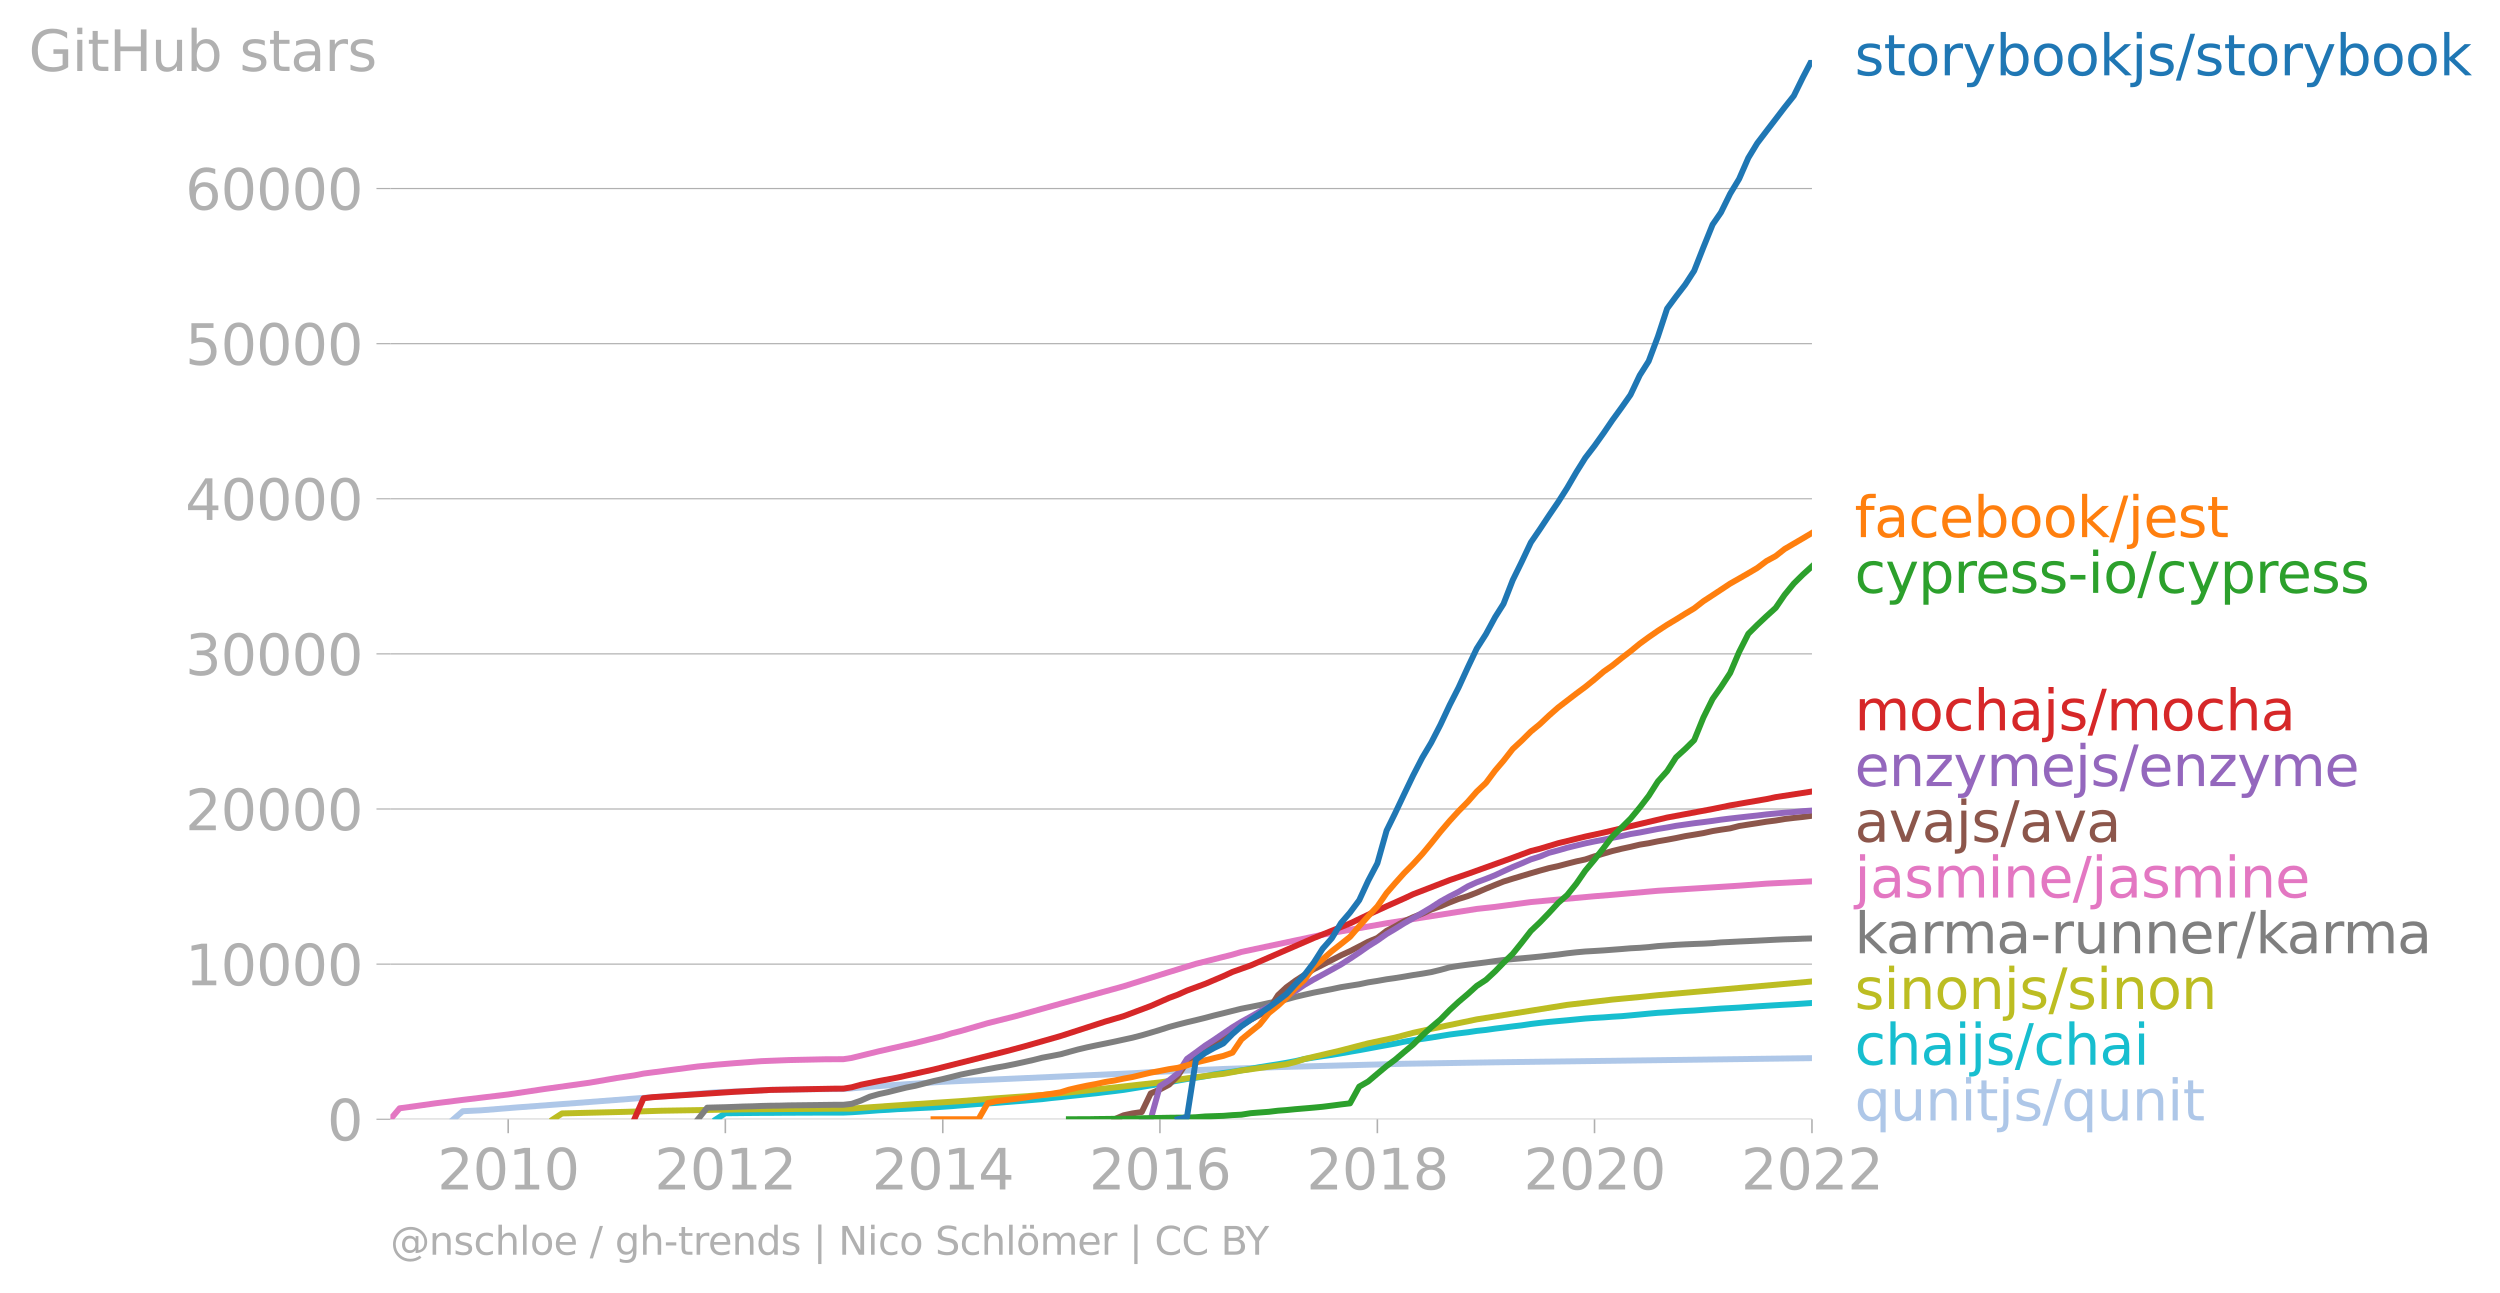 <svg xmlns:xlink="http://www.w3.org/1999/xlink" width="837.385" height="432.932" viewBox="0 0 628.039 324.699" xmlns="http://www.w3.org/2000/svg"><defs><style>*{stroke-linejoin:round;stroke-linecap:butt}</style></defs><g id="figure_1"><path d="M0 324.699h628.039V0H0v324.699z" style="fill:none" id="patch_1"/><g id="axes_1"><path d="M98.073 281.172h357.12V15.06H98.073v266.112z" style="fill:none" id="patch_2"/><g id="matplotlib.axis_1"><g id="xtick_1"><g id="line2d_1"><defs><path id="mdca78bcf6b" d="M0 0v3.5" style="stroke:#b0b0b0;stroke-width:.4"/></defs><use xlink:href="#mdca78bcf6b" x="127.665" y="281.172" style="fill:#b0b0b0;stroke:#b0b0b0;stroke-width:.4"/></g><g style="fill:#b0b0b0" transform="matrix(.14 0 0 -.14 109.85 298.81)" id="text_1"><defs><path id="DejaVuSans-32" d="M1228 531h2203V0H469v531q359 372 979 998 621 627 780 809 303 340 423 576 121 236 121 464 0 372-261 606-261 235-680 235-297 0-627-103-329-103-704-313v638q381 153 712 231 332 78 607 78 725 0 1156-363 431-362 431-968 0-288-108-546-107-257-392-607-78-91-497-524-418-433-1181-1211z" transform="scale(.016)"/><path id="DejaVuSans-30" d="M2034 4250q-487 0-733-480-245-479-245-1442 0-959 245-1439 246-480 733-480 491 0 736 480 246 480 246 1439 0 963-246 1442-245 480-736 480zm0 500q785 0 1199-621 414-620 414-1801 0-1178-414-1799Q2819-91 2034-91q-784 0-1198 620-414 621-414 1799 0 1181 414 1801 414 621 1198 621z" transform="scale(.016)"/><path id="DejaVuSans-31" d="M794 531h1031v3560L703 3866v575l1116 225h631V531h1031V0H794v531z" transform="scale(.016)"/></defs><use xlink:href="#DejaVuSans-32"/><use xlink:href="#DejaVuSans-30" x="63.623"/><use xlink:href="#DejaVuSans-31" x="127.246"/><use xlink:href="#DejaVuSans-30" x="190.869"/></g></g><g id="xtick_2"><use xlink:href="#mdca78bcf6b" x="182.216" y="281.172" style="fill:#b0b0b0;stroke:#b0b0b0;stroke-width:.4" id="line2d_2"/><g style="fill:#b0b0b0" transform="matrix(.14 0 0 -.14 164.4 298.81)" id="text_2"><use xlink:href="#DejaVuSans-32"/><use xlink:href="#DejaVuSans-30" x="63.623"/><use xlink:href="#DejaVuSans-31" x="127.246"/><use xlink:href="#DejaVuSans-32" x="190.869"/></g></g><g id="xtick_3"><use xlink:href="#mdca78bcf6b" x="236.841" y="281.172" style="fill:#b0b0b0;stroke:#b0b0b0;stroke-width:.4" id="line2d_3"/><g style="fill:#b0b0b0" transform="matrix(.14 0 0 -.14 219.026 298.81)" id="text_3"><defs><path id="DejaVuSans-34" d="M2419 4116 825 1625h1594v2491zm-166 550h794V1625h666v-525h-666V0h-628v1100H313v609l1940 2957z" transform="scale(.016)"/></defs><use xlink:href="#DejaVuSans-32"/><use xlink:href="#DejaVuSans-30" x="63.623"/><use xlink:href="#DejaVuSans-31" x="127.246"/><use xlink:href="#DejaVuSans-34" x="190.869"/></g></g><g id="xtick_4"><use xlink:href="#mdca78bcf6b" x="291.392" y="281.172" style="fill:#b0b0b0;stroke:#b0b0b0;stroke-width:.4" id="line2d_4"/><g style="fill:#b0b0b0" transform="matrix(.14 0 0 -.14 273.577 298.81)" id="text_4"><defs><path id="DejaVuSans-36" d="M2113 2584q-425 0-674-291-248-290-248-796 0-503 248-796 249-292 674-292t673 292q248 293 248 796 0 506-248 796-248 291-673 291zm1253 1979v-575q-238 112-480 171-242 60-480 60-625 0-955-422-329-422-376-1275 184 272 462 417 279 145 613 145 703 0 1111-427 408-426 408-1160 0-719-425-1154Q2819-91 2113-91q-810 0-1238 620-428 621-428 1799 0 1106 525 1764t1409 658q238 0 480-47t505-140z" transform="scale(.016)"/></defs><use xlink:href="#DejaVuSans-32"/><use xlink:href="#DejaVuSans-30" x="63.623"/><use xlink:href="#DejaVuSans-31" x="127.246"/><use xlink:href="#DejaVuSans-36" x="190.869"/></g></g><g id="xtick_5"><use xlink:href="#mdca78bcf6b" x="346.017" y="281.172" style="fill:#b0b0b0;stroke:#b0b0b0;stroke-width:.4" id="line2d_5"/><g style="fill:#b0b0b0" transform="matrix(.14 0 0 -.14 328.202 298.81)" id="text_5"><defs><path id="DejaVuSans-38" d="M2034 2216q-450 0-708-241-257-241-257-662 0-422 257-663 258-241 708-241t709 242q260 243 260 662 0 421-258 662-257 241-711 241zm-631 268q-406 100-633 378-226 279-226 679 0 559 398 884 399 325 1092 325 697 0 1094-325t397-884q0-400-227-679-226-278-629-378 456-106 710-416 255-309 255-755 0-679-414-1042Q2806-91 2034-91q-771 0-1186 362-414 363-414 1042 0 446 256 755 257 310 713 416zm-231 997q0-362 226-565 227-203 636-203 407 0 636 203 230 203 230 565 0 363-230 566-229 203-636 203-409 0-636-203-226-203-226-566z" transform="scale(.016)"/></defs><use xlink:href="#DejaVuSans-32"/><use xlink:href="#DejaVuSans-30" x="63.623"/><use xlink:href="#DejaVuSans-31" x="127.246"/><use xlink:href="#DejaVuSans-38" x="190.869"/></g></g><g id="xtick_6"><use xlink:href="#mdca78bcf6b" x="400.568" y="281.172" style="fill:#b0b0b0;stroke:#b0b0b0;stroke-width:.4" id="line2d_6"/><g style="fill:#b0b0b0" transform="matrix(.14 0 0 -.14 382.753 298.81)" id="text_6"><use xlink:href="#DejaVuSans-32"/><use xlink:href="#DejaVuSans-30" x="63.623"/><use xlink:href="#DejaVuSans-32" x="127.246"/><use xlink:href="#DejaVuSans-30" x="190.869"/></g></g><g id="xtick_7"><use xlink:href="#mdca78bcf6b" x="455.193" y="281.172" style="fill:#b0b0b0;stroke:#b0b0b0;stroke-width:.4" id="line2d_7"/><g style="fill:#b0b0b0" transform="matrix(.14 0 0 -.14 437.378 298.81)" id="text_7"><use xlink:href="#DejaVuSans-32"/><use xlink:href="#DejaVuSans-30" x="63.623"/><use xlink:href="#DejaVuSans-32" x="127.246"/><use xlink:href="#DejaVuSans-32" x="190.869"/></g></g></g><g id="matplotlib.axis_2"><g id="ytick_1"><path d="M98.073 281.172h357.12" clip-path="url(#p329c84686d)" style="fill:none;stroke:#b0b0b0;stroke-width:.3;stroke-linecap:square" id="line2d_8"/><g id="line2d_9"><defs><path id="m4ca142537a" d="M0 0h-3.5" style="stroke:#b0b0b0;stroke-width:.3"/></defs><use xlink:href="#m4ca142537a" x="98.073" y="281.172" style="fill:#b0b0b0;stroke:#b0b0b0;stroke-width:.3"/></g><use xlink:href="#DejaVuSans-30" style="fill:#b0b0b0" transform="matrix(.14 0 0 -.14 82.166 286.49)" id="text_8"/></g><g id="ytick_2"><path d="M98.073 242.203h357.12" clip-path="url(#p329c84686d)" style="fill:none;stroke:#b0b0b0;stroke-width:.3;stroke-linecap:square" id="line2d_10"/><use xlink:href="#m4ca142537a" x="98.073" y="242.203" style="fill:#b0b0b0;stroke:#b0b0b0;stroke-width:.3" id="line2d_11"/><g style="fill:#b0b0b0" transform="matrix(.14 0 0 -.14 46.536 247.522)" id="text_9"><use xlink:href="#DejaVuSans-31"/><use xlink:href="#DejaVuSans-30" x="63.623"/><use xlink:href="#DejaVuSans-30" x="127.246"/><use xlink:href="#DejaVuSans-30" x="190.869"/><use xlink:href="#DejaVuSans-30" x="254.492"/></g></g><g id="ytick_3"><path d="M98.073 203.235h357.12" clip-path="url(#p329c84686d)" style="fill:none;stroke:#b0b0b0;stroke-width:.3;stroke-linecap:square" id="line2d_12"/><use xlink:href="#m4ca142537a" x="98.073" y="203.235" style="fill:#b0b0b0;stroke:#b0b0b0;stroke-width:.3" id="line2d_13"/><g style="fill:#b0b0b0" transform="matrix(.14 0 0 -.14 46.536 208.553)" id="text_10"><use xlink:href="#DejaVuSans-32"/><use xlink:href="#DejaVuSans-30" x="63.623"/><use xlink:href="#DejaVuSans-30" x="127.246"/><use xlink:href="#DejaVuSans-30" x="190.869"/><use xlink:href="#DejaVuSans-30" x="254.492"/></g></g><g id="ytick_4"><path d="M98.073 164.266h357.12" clip-path="url(#p329c84686d)" style="fill:none;stroke:#b0b0b0;stroke-width:.3;stroke-linecap:square" id="line2d_14"/><use xlink:href="#m4ca142537a" x="98.073" y="164.266" style="fill:#b0b0b0;stroke:#b0b0b0;stroke-width:.3" id="line2d_15"/><g style="fill:#b0b0b0" transform="matrix(.14 0 0 -.14 46.536 169.585)" id="text_11"><defs><path id="DejaVuSans-33" d="M2597 2516q453-97 707-404 255-306 255-756 0-690-475-1069Q2609-91 1734-91q-293 0-604 58T488 141v609q262-153 574-231 313-78 654-78 593 0 904 234t311 681q0 413-289 645-289 233-804 233h-544v519h569q465 0 712 186t247 536q0 359-255 551-254 193-729 193-260 0-557-57-297-56-653-174v562q360 100 674 150t592 50q719 0 1137-327 419-326 419-882 0-388-222-655t-631-370z" transform="scale(.016)"/></defs><use xlink:href="#DejaVuSans-33"/><use xlink:href="#DejaVuSans-30" x="63.623"/><use xlink:href="#DejaVuSans-30" x="127.246"/><use xlink:href="#DejaVuSans-30" x="190.869"/><use xlink:href="#DejaVuSans-30" x="254.492"/></g></g><g id="ytick_5"><path d="M98.073 125.298h357.12" clip-path="url(#p329c84686d)" style="fill:none;stroke:#b0b0b0;stroke-width:.3;stroke-linecap:square" id="line2d_16"/><use xlink:href="#m4ca142537a" x="98.073" y="125.298" style="fill:#b0b0b0;stroke:#b0b0b0;stroke-width:.3" id="line2d_17"/><g style="fill:#b0b0b0" transform="matrix(.14 0 0 -.14 46.536 130.616)" id="text_12"><use xlink:href="#DejaVuSans-34"/><use xlink:href="#DejaVuSans-30" x="63.623"/><use xlink:href="#DejaVuSans-30" x="127.246"/><use xlink:href="#DejaVuSans-30" x="190.869"/><use xlink:href="#DejaVuSans-30" x="254.492"/></g></g><g id="ytick_6"><path d="M98.073 86.33h357.12" clip-path="url(#p329c84686d)" style="fill:none;stroke:#b0b0b0;stroke-width:.3;stroke-linecap:square" id="line2d_18"/><use xlink:href="#m4ca142537a" x="98.073" y="86.329" style="fill:#b0b0b0;stroke:#b0b0b0;stroke-width:.3" id="line2d_19"/><g style="fill:#b0b0b0" transform="matrix(.14 0 0 -.14 46.536 91.648)" id="text_13"><defs><path id="DejaVuSans-35" d="M691 4666h2478v-532H1269V2991q137 47 274 70 138 23 276 23 781 0 1237-428 457-428 457-1159 0-753-469-1171Q2575-91 1722-91q-294 0-599 50Q819 9 494 109v635q281-153 581-228t634-75q541 0 856 284 316 284 316 772 0 487-316 771-315 285-856 285-253 0-505-56-251-56-513-175v2344z" transform="scale(.016)"/></defs><use xlink:href="#DejaVuSans-35"/><use xlink:href="#DejaVuSans-30" x="63.623"/><use xlink:href="#DejaVuSans-30" x="127.246"/><use xlink:href="#DejaVuSans-30" x="190.869"/><use xlink:href="#DejaVuSans-30" x="254.492"/></g></g><g id="ytick_7"><path d="M98.073 47.36h357.12" clip-path="url(#p329c84686d)" style="fill:none;stroke:#b0b0b0;stroke-width:.3;stroke-linecap:square" id="line2d_20"/><use xlink:href="#m4ca142537a" x="98.073" y="47.361" style="fill:#b0b0b0;stroke:#b0b0b0;stroke-width:.3" id="line2d_21"/><g style="fill:#b0b0b0" transform="matrix(.14 0 0 -.14 46.536 52.68)" id="text_14"><use xlink:href="#DejaVuSans-36"/><use xlink:href="#DejaVuSans-30" x="63.623"/><use xlink:href="#DejaVuSans-30" x="127.246"/><use xlink:href="#DejaVuSans-30" x="190.869"/><use xlink:href="#DejaVuSans-30" x="254.492"/></g></g><g style="fill:#b0b0b0" transform="matrix(.14 0 0 -.14 7.2 17.838)" id="text_15"><defs><path id="DejaVuSans-47" d="M3809 666v1253H2778v519h1656V434q-365-259-806-392-440-133-940-133-1094 0-1712 639-617 640-617 1780 0 1144 617 1783 618 639 1712 639 456 0 867-113 411-112 758-331v-672q-350 297-744 447t-828 150q-857 0-1287-478-429-478-429-1425 0-944 429-1422 430-478 1287-478 334 0 596 58 263 58 472 180z" transform="scale(.016)"/><path id="DejaVuSans-69" d="M603 3500h575V0H603v3500zm0 1363h575v-729H603v729z" transform="scale(.016)"/><path id="DejaVuSans-74" d="M1172 4494v-994h1184v-447H1172V1153q0-428 117-550t477-122h590V0h-590q-666 0-919 248-253 249-253 905v1900H172v447h422v994h578z" transform="scale(.016)"/><path id="DejaVuSans-48" d="M628 4666h631V2753h2294v1913h631V0h-631v2222H1259V0H628v4666z" transform="scale(.016)"/><path id="DejaVuSans-75" d="M544 1381v2119h575V1403q0-497 193-746 194-248 582-248 465 0 735 297 271 297 271 810v1984h575V0h-575v538q-209-319-486-474-276-155-642-155-603 0-916 375-312 375-312 1097zm1447 2203z" transform="scale(.016)"/><path id="DejaVuSans-62" d="M3116 1747q0 634-261 995t-717 361q-457 0-718-361t-261-995q0-634 261-995t718-361q456 0 717 361t261 995zM1159 2969q182 312 458 463 277 152 661 152 638 0 1036-506 399-506 399-1331T3314 415Q2916-91 2278-91q-384 0-661 152-276 152-458 464V0H581v4863h578V2969z" transform="scale(.016)"/><path id="DejaVuSans-73" d="M2834 3397v-544q-243 125-506 187-262 63-544 63-428 0-642-131t-214-394q0-200 153-314t616-217l197-44q612-131 870-370t258-667q0-488-386-773Q2250-91 1575-91q-281 0-586 55T347 128v594q319-166 628-249 309-82 613-82 406 0 624 139 219 139 219 392 0 234-158 359-157 125-692 241l-200 47q-534 112-772 345-237 233-237 639 0 494 350 762 350 269 994 269 318 0 599-47 282-46 519-140z" transform="scale(.016)"/><path id="DejaVuSans-61" d="M2194 1759q-697 0-966-159t-269-544q0-306 202-486 202-179 548-179 479 0 768 339t289 901v128h-572zm1147 238V0h-575v531q-197-318-491-470T1556-91q-537 0-855 302-317 302-317 808 0 590 395 890 396 300 1180 300h807v57q0 397-261 614t-733 217q-300 0-585-72-284-72-546-216v532q315 122 612 182 297 61 578 61 760 0 1135-394 375-393 375-1193z" transform="scale(.016)"/><path id="DejaVuSans-72" d="M2631 2963q-97 56-211 82-114 27-251 27-488 0-749-317t-261-911V0H581v3500h578v-544q182 319 472 473 291 155 707 155 59 0 131-8 72-7 159-23l3-590z" transform="scale(.016)"/></defs><use xlink:href="#DejaVuSans-47"/><use xlink:href="#DejaVuSans-69" x="77.49"/><use xlink:href="#DejaVuSans-74" x="105.273"/><use xlink:href="#DejaVuSans-48" x="144.482"/><use xlink:href="#DejaVuSans-75" x="219.678"/><use xlink:href="#DejaVuSans-62" x="283.057"/><use xlink:href="#DejaVuSans-20" x="346.533"/><use xlink:href="#DejaVuSans-73" x="378.32"/><use xlink:href="#DejaVuSans-74" x="430.42"/><use xlink:href="#DejaVuSans-61" x="469.629"/><use xlink:href="#DejaVuSans-72" x="530.908"/><use xlink:href="#DejaVuSans-73" x="572.021"/></g></g><path d="m113.915 281.172 2.317-2.015 4.558-.226 9.192-.737 11.209-.834 38.708-2.953 13.675-.608 11.433-.18 6.875-.035 6.65-.572 4.56-.34 13.749-.907 47.676-2.144 4.558-.284 11.359-.495 6.875-.3 13.75-.468 31.684-.841 22.866-.367 79.584-1.044h0" clip-path="url(#p329c84686d)" style="fill:none;stroke:#aec7e8;stroke-width:1.5;stroke-linecap:square" id="line2d_22"/><path d="m179.9 281.172 2.316-1.512 2.316-.016 2.167-.027 2.317-.02 2.242-.02 2.316-.003 2.242-.024 2.316-.011 2.317-.012 2.242-.012 2.316-.003 2.242-.008 2.317-.004h2.316l2.093-.094 2.316-.152 2.242-.16 2.316-.179 2.242-.117 2.317-.163 2.316-.102 2.242-.124 2.317-.113 2.242-.102 2.316-.155 2.317-.164 2.092-.18 2.316-.186 2.242-.18 2.317-.132 2.242-.144 2.316-.191 2.317-.183 2.241-.176 2.317-.195 2.242-.19 2.316-.277 2.317-.23 2.092-.242 2.317-.241 2.242-.246 2.316-.238 2.242-.28 2.316-.273 2.317-.296 2.242-.363 2.316-.381 2.242-.382 2.317-.398 2.316-.413 2.167-.393 2.317-.406 2.242-.32 2.316-.362 2.242-.448 2.317-.37 2.316-.32 2.242-.358 2.316-.374 2.242-.421 2.317-.374 2.316-.359 2.093-.358 2.316-.437 2.242-.514 2.317-.386 2.241-.331 2.317-.331 2.316-.386 2.242-.394 2.317-.397 2.242-.41 2.316-.432 2.317-.425 2.092-.378 2.317-.479 2.241-.39 2.317-.32 2.242-.334 2.316-.386 2.317-.378 2.242-.292 2.316-.277 2.242-.339 2.316-.25 2.317-.33 2.092-.254 2.317-.3 2.242-.265 2.316-.343 2.242-.273 2.317-.245 2.316-.21 2.242-.2 2.316-.225 2.242-.215 2.317-.163 2.316-.129 2.167-.164 2.317-.136 2.242-.203 2.316-.218 2.242-.218 2.317-.207 2.316-.14 2.242-.171 2.316-.148 2.242-.117 2.317-.172 2.316-.167 2.093-.148 2.316-.125 2.242-.125 2.317-.164 2.241-.148 2.317-.144 2.316-.14 2.242-.129 2.317-.124 2.242-.148 2.316-.16" clip-path="url(#p329c84686d)" style="fill:none;stroke:#17becf;stroke-width:1.5;stroke-linecap:square" id="line2d_23"/><path d="m138.949 281.172 2.242-1.462 16.066-.401 8.967-.277 20.475-.347 27.276-.194 9.116-.655 6.875-.468 11.284-.744 6.875-.553 13.675-.975 9.042-.9 20.55-2.283 6.8-1.017 6.8-.866 2.317-.257 4.558-.838 11.284-1.57 2.316-.596 2.242-.737 9.191-2.162 6.8-1.766 6.726-1.434 4.558-1.204 4.559-1.001 11.433-2.385 22.717-3.644 11.358-1.329 6.875-.643 4.559-.463 38.708-3.441h0" clip-path="url(#p329c84686d)" style="fill:none;stroke:#bcbd22;stroke-width:1.5;stroke-linecap:square" id="line2d_24"/><g style="fill:#1f77b4" transform="matrix(.14 0 0 -.14 465.907 18.923)" id="text_16"><defs><path id="DejaVuSans-6f" d="M1959 3097q-462 0-731-361t-269-989q0-628 267-989 268-361 733-361 460 0 728 362 269 363 269 988 0 622-269 986-268 364-728 364zm0 487q750 0 1178-488 429-487 429-1349 0-859-429-1349Q2709-91 1959-91q-753 0-1180 489-426 490-426 1349 0 862 426 1349 427 488 1180 488z" transform="scale(.016)"/><path id="DejaVuSans-79" d="M2059-325q-243-625-475-815-231-191-618-191H506v481h338q237 0 368 113 132 112 291 531l103 262L191 3500h609L1894 763l1094 2737h609L2059-325z" transform="scale(.016)"/><path id="DejaVuSans-6b" d="M581 4863h578V1991l1716 1509h734L1753 1863 3688 0h-750L1159 1709V0H581v4863z" transform="scale(.016)"/><path id="DejaVuSans-6a" d="M603 3500h575V-63q0-668-255-968-254-300-820-300h-219v487H38q328 0 446 152Q603-541 603-63v3563zm0 1363h575v-729H603v729z" transform="scale(.016)"/><path id="DejaVuSans-2f" d="M1625 4666h531L531-594H0l1625 5260z" transform="scale(.016)"/></defs><use xlink:href="#DejaVuSans-73"/><use xlink:href="#DejaVuSans-74" x="52.1"/><use xlink:href="#DejaVuSans-6f" x="91.309"/><use xlink:href="#DejaVuSans-72" x="152.49"/><use xlink:href="#DejaVuSans-79" x="193.604"/><use xlink:href="#DejaVuSans-62" x="252.783"/><use xlink:href="#DejaVuSans-6f" x="316.26"/><use xlink:href="#DejaVuSans-6f" x="377.441"/><use xlink:href="#DejaVuSans-6b" x="438.623"/><use xlink:href="#DejaVuSans-6a" x="496.533"/><use xlink:href="#DejaVuSans-73" x="524.316"/><use xlink:href="#DejaVuSans-2f" x="576.416"/><use xlink:href="#DejaVuSans-73" x="610.107"/><use xlink:href="#DejaVuSans-74" x="662.207"/><use xlink:href="#DejaVuSans-6f" x="701.416"/><use xlink:href="#DejaVuSans-72" x="762.598"/><use xlink:href="#DejaVuSans-79" x="803.711"/><use xlink:href="#DejaVuSans-62" x="862.891"/><use xlink:href="#DejaVuSans-6f" x="926.367"/><use xlink:href="#DejaVuSans-6f" x="987.549"/><use xlink:href="#DejaVuSans-6b" x="1048.73"/></g><g style="fill:#ff7f0e" transform="matrix(.14 0 0 -.14 465.907 134.937)" id="text_17"><defs><path id="DejaVuSans-66" d="M2375 4863v-479h-550q-309 0-430-125-120-125-120-450v-309h947v-447h-947V0H697v3053H147v447h550v244q0 584 272 851 272 268 862 268h544z" transform="scale(.016)"/><path id="DejaVuSans-63" d="M3122 3366v-538q-244 135-489 202t-495 67q-560 0-870-355-309-354-309-995t309-996q310-354 870-354 250 0 495 67t489 202V134Q2881 22 2623-34q-257-57-548-57-791 0-1257 497-465 497-465 1341 0 856 470 1346 471 491 1290 491 265 0 518-55 253-54 491-163z" transform="scale(.016)"/><path id="DejaVuSans-65" d="M3597 1894v-281H953q38-594 358-905t892-311q331 0 642 81t618 244V178Q3153 47 2828-22t-659-69q-838 0-1327 487-489 488-489 1320 0 859 464 1363 464 505 1252 505 706 0 1117-455 411-454 411-1235zm-575 169q-6 471-264 752-258 282-683 282-481 0-770-272t-333-766l2050 4z" transform="scale(.016)"/></defs><use xlink:href="#DejaVuSans-66"/><use xlink:href="#DejaVuSans-61" x="35.205"/><use xlink:href="#DejaVuSans-63" x="96.484"/><use xlink:href="#DejaVuSans-65" x="151.465"/><use xlink:href="#DejaVuSans-62" x="212.988"/><use xlink:href="#DejaVuSans-6f" x="276.465"/><use xlink:href="#DejaVuSans-6f" x="337.646"/><use xlink:href="#DejaVuSans-6b" x="398.828"/><use xlink:href="#DejaVuSans-2f" x="456.738"/><use xlink:href="#DejaVuSans-6a" x="490.43"/><use xlink:href="#DejaVuSans-65" x="518.213"/><use xlink:href="#DejaVuSans-73" x="579.736"/><use xlink:href="#DejaVuSans-74" x="631.836"/></g><g style="fill:#2ca02c" transform="matrix(.14 0 0 -.14 465.907 148.937)" id="text_18"><defs><path id="DejaVuSans-70" d="M1159 525v-1856H581v4831h578v-531q182 312 458 463 277 152 661 152 638 0 1036-506 399-506 399-1331T3314 415Q2916-91 2278-91q-384 0-661 152-276 152-458 464zm1957 1222q0 634-261 995t-717 361q-457 0-718-361t-261-995q0-634 261-995t718-361q456 0 717 361t261 995z" transform="scale(.016)"/><path id="DejaVuSans-2d" d="M313 2009h1684v-512H313v512z" transform="scale(.016)"/></defs><use xlink:href="#DejaVuSans-63"/><use xlink:href="#DejaVuSans-79" x="54.98"/><use xlink:href="#DejaVuSans-70" x="114.16"/><use xlink:href="#DejaVuSans-72" x="177.637"/><use xlink:href="#DejaVuSans-65" x="216.5"/><use xlink:href="#DejaVuSans-73" x="278.023"/><use xlink:href="#DejaVuSans-73" x="330.123"/><use xlink:href="#DejaVuSans-2d" x="382.223"/><use xlink:href="#DejaVuSans-69" x="418.307"/><use xlink:href="#DejaVuSans-6f" x="446.09"/><use xlink:href="#DejaVuSans-2f" x="507.271"/><use xlink:href="#DejaVuSans-63" x="540.963"/><use xlink:href="#DejaVuSans-79" x="595.943"/><use xlink:href="#DejaVuSans-70" x="655.123"/><use xlink:href="#DejaVuSans-72" x="718.6"/><use xlink:href="#DejaVuSans-65" x="757.463"/><use xlink:href="#DejaVuSans-73" x="818.986"/><use xlink:href="#DejaVuSans-73" x="871.086"/></g><g style="fill:#d62728" transform="matrix(.14 0 0 -.14 465.907 183.475)" id="text_19"><defs><path id="DejaVuSans-6d" d="M3328 2828q216 388 516 572t706 184q547 0 844-383 297-382 297-1088V0h-578v2094q0 503-179 746-178 244-543 244-447 0-707-297-259-296-259-809V0h-578v2094q0 506-178 748t-550 242q-441 0-701-298-259-298-259-808V0H581v3500h578v-544q197 322 472 475t653 153q382 0 649-194 267-193 395-562z" transform="scale(.016)"/><path id="DejaVuSans-68" d="M3513 2113V0h-575v2094q0 497-194 743-194 247-581 247-466 0-735-297-269-296-269-809V0H581v4863h578V2956q207 316 486 472 280 156 646 156 603 0 912-373 310-373 310-1098z" transform="scale(.016)"/></defs><use xlink:href="#DejaVuSans-6d"/><use xlink:href="#DejaVuSans-6f" x="97.412"/><use xlink:href="#DejaVuSans-63" x="158.594"/><use xlink:href="#DejaVuSans-68" x="213.574"/><use xlink:href="#DejaVuSans-61" x="276.953"/><use xlink:href="#DejaVuSans-6a" x="338.232"/><use xlink:href="#DejaVuSans-73" x="366.016"/><use xlink:href="#DejaVuSans-2f" x="418.115"/><use xlink:href="#DejaVuSans-6d" x="451.807"/><use xlink:href="#DejaVuSans-6f" x="549.219"/><use xlink:href="#DejaVuSans-63" x="610.4"/><use xlink:href="#DejaVuSans-68" x="665.381"/><use xlink:href="#DejaVuSans-61" x="728.76"/></g><g style="fill:#9467bd" transform="matrix(.14 0 0 -.14 465.907 197.475)" id="text_20"><defs><path id="DejaVuSans-6e" d="M3513 2113V0h-575v2094q0 497-194 743-194 247-581 247-466 0-735-297-269-296-269-809V0H581v3500h578v-544q207 316 486 472 280 156 646 156 603 0 912-373 310-373 310-1098z" transform="scale(.016)"/><path id="DejaVuSans-7a" d="M353 3500h2731v-525L922 459h2162V0H275v525l2163 2516H353v459z" transform="scale(.016)"/></defs><use xlink:href="#DejaVuSans-65"/><use xlink:href="#DejaVuSans-6e" x="61.523"/><use xlink:href="#DejaVuSans-7a" x="124.902"/><use xlink:href="#DejaVuSans-79" x="177.393"/><use xlink:href="#DejaVuSans-6d" x="236.572"/><use xlink:href="#DejaVuSans-65" x="333.984"/><use xlink:href="#DejaVuSans-6a" x="395.508"/><use xlink:href="#DejaVuSans-73" x="423.291"/><use xlink:href="#DejaVuSans-2f" x="475.391"/><use xlink:href="#DejaVuSans-65" x="509.082"/><use xlink:href="#DejaVuSans-6e" x="570.605"/><use xlink:href="#DejaVuSans-7a" x="633.984"/><use xlink:href="#DejaVuSans-79" x="686.475"/><use xlink:href="#DejaVuSans-6d" x="745.654"/><use xlink:href="#DejaVuSans-65" x="843.066"/></g><g style="fill:#8c564b" transform="matrix(.14 0 0 -.14 465.907 211.475)" id="text_21"><defs><path id="DejaVuSans-76" d="M191 3500h609L1894 563l1094 2937h609L2284 0h-781L191 3500z" transform="scale(.016)"/></defs><use xlink:href="#DejaVuSans-61"/><use xlink:href="#DejaVuSans-76" x="61.279"/><use xlink:href="#DejaVuSans-61" x="120.459"/><use xlink:href="#DejaVuSans-6a" x="181.738"/><use xlink:href="#DejaVuSans-73" x="209.521"/><use xlink:href="#DejaVuSans-2f" x="261.621"/><use xlink:href="#DejaVuSans-61" x="295.313"/><use xlink:href="#DejaVuSans-76" x="356.592"/><use xlink:href="#DejaVuSans-61" x="415.771"/></g><g style="fill:#e377c2" transform="matrix(.14 0 0 -.14 465.907 225.475)" id="text_22"><use xlink:href="#DejaVuSans-6a"/><use xlink:href="#DejaVuSans-61" x="27.783"/><use xlink:href="#DejaVuSans-73" x="89.063"/><use xlink:href="#DejaVuSans-6d" x="141.162"/><use xlink:href="#DejaVuSans-69" x="238.574"/><use xlink:href="#DejaVuSans-6e" x="266.357"/><use xlink:href="#DejaVuSans-65" x="329.736"/><use xlink:href="#DejaVuSans-2f" x="391.26"/><use xlink:href="#DejaVuSans-6a" x="424.951"/><use xlink:href="#DejaVuSans-61" x="452.734"/><use xlink:href="#DejaVuSans-73" x="514.014"/><use xlink:href="#DejaVuSans-6d" x="566.113"/><use xlink:href="#DejaVuSans-69" x="663.525"/><use xlink:href="#DejaVuSans-6e" x="691.309"/><use xlink:href="#DejaVuSans-65" x="754.688"/></g><g style="fill:#7f7f7f" transform="matrix(.14 0 0 -.14 465.907 239.475)" id="text_23"><use xlink:href="#DejaVuSans-6b"/><use xlink:href="#DejaVuSans-61" x="56.16"/><use xlink:href="#DejaVuSans-72" x="117.439"/><use xlink:href="#DejaVuSans-6d" x="156.803"/><use xlink:href="#DejaVuSans-61" x="254.215"/><use xlink:href="#DejaVuSans-2d" x="315.494"/><use xlink:href="#DejaVuSans-72" x="351.578"/><use xlink:href="#DejaVuSans-75" x="392.691"/><use xlink:href="#DejaVuSans-6e" x="456.07"/><use xlink:href="#DejaVuSans-6e" x="519.449"/><use xlink:href="#DejaVuSans-65" x="582.828"/><use xlink:href="#DejaVuSans-72" x="644.352"/><use xlink:href="#DejaVuSans-2f" x="685.465"/><use xlink:href="#DejaVuSans-6b" x="719.156"/><use xlink:href="#DejaVuSans-61" x="775.316"/><use xlink:href="#DejaVuSans-72" x="836.596"/><use xlink:href="#DejaVuSans-6d" x="875.959"/><use xlink:href="#DejaVuSans-61" x="973.371"/></g><g style="fill:#bcbd22" transform="matrix(.14 0 0 -.14 465.907 253.475)" id="text_24"><use xlink:href="#DejaVuSans-73"/><use xlink:href="#DejaVuSans-69" x="52.1"/><use xlink:href="#DejaVuSans-6e" x="79.883"/><use xlink:href="#DejaVuSans-6f" x="143.262"/><use xlink:href="#DejaVuSans-6e" x="204.443"/><use xlink:href="#DejaVuSans-6a" x="267.822"/><use xlink:href="#DejaVuSans-73" x="295.605"/><use xlink:href="#DejaVuSans-2f" x="347.705"/><use xlink:href="#DejaVuSans-73" x="381.396"/><use xlink:href="#DejaVuSans-69" x="433.496"/><use xlink:href="#DejaVuSans-6e" x="461.279"/><use xlink:href="#DejaVuSans-6f" x="524.658"/><use xlink:href="#DejaVuSans-6e" x="585.84"/></g><g style="fill:#17becf" transform="matrix(.14 0 0 -.14 465.907 267.475)" id="text_25"><use xlink:href="#DejaVuSans-63"/><use xlink:href="#DejaVuSans-68" x="54.98"/><use xlink:href="#DejaVuSans-61" x="118.359"/><use xlink:href="#DejaVuSans-69" x="179.639"/><use xlink:href="#DejaVuSans-6a" x="207.422"/><use xlink:href="#DejaVuSans-73" x="235.205"/><use xlink:href="#DejaVuSans-2f" x="287.305"/><use xlink:href="#DejaVuSans-63" x="320.996"/><use xlink:href="#DejaVuSans-68" x="375.977"/><use xlink:href="#DejaVuSans-61" x="439.355"/><use xlink:href="#DejaVuSans-69" x="500.635"/></g><g style="fill:#aec7e8" transform="matrix(.14 0 0 -.14 465.907 281.475)" id="text_26"><defs><path id="DejaVuSans-71" d="M947 1747q0-634 261-995t717-361q456 0 718 361 263 361 263 995t-263 995q-262 361-718 361t-717-361q-261-361-261-995zM2906 525q-181-312-458-464-276-152-664-152-634 0-1033 506-398 507-398 1332t398 1331q399 506 1033 506 388 0 664-152 277-151 458-463v531h575v-4831h-575V525z" transform="scale(.016)"/></defs><use xlink:href="#DejaVuSans-71"/><use xlink:href="#DejaVuSans-75" x="63.477"/><use xlink:href="#DejaVuSans-6e" x="126.855"/><use xlink:href="#DejaVuSans-69" x="190.234"/><use xlink:href="#DejaVuSans-74" x="218.018"/><use xlink:href="#DejaVuSans-6a" x="257.227"/><use xlink:href="#DejaVuSans-73" x="285.01"/><use xlink:href="#DejaVuSans-2f" x="337.109"/><use xlink:href="#DejaVuSans-71" x="370.801"/><use xlink:href="#DejaVuSans-75" x="434.277"/><use xlink:href="#DejaVuSans-6e" x="497.656"/><use xlink:href="#DejaVuSans-69" x="561.035"/><use xlink:href="#DejaVuSans-74" x="588.818"/></g><g style="fill:#b0b0b0" transform="matrix(.097 0 0 -.097 98.073 315.208)" id="text_27"><defs><path id="DejaVuSans-40" d="M2381 1678q0-447 222-702 222-254 610-254 384 0 604 256 221 256 221 700 0 438-225 695-225 258-607 258-378 0-602-256-223-256-223-697zm1703-934q-187-241-429-355t-564-114q-538 0-874 389t-336 1014q0 625 337 1015 338 391 873 391 322 0 565-117 244-117 428-354v409h447V722q457 69 714 417 258 349 258 902 0 334-99 628-98 294-298 544-325 409-792 626t-1017 217q-384 0-738-102-353-101-653-301-490-319-767-836-276-517-276-1120 0-497 179-932 180-434 521-765 328-325 759-495 431-171 922-171 403 0 792 136t714 389l281-347q-390-303-851-464t-936-161q-578 0-1091 205-512 205-912 595Q841 78 631 592q-209 514-209 1105 0 569 212 1084 213 516 607 907 403 396 931 607t1119 211q662 0 1229-272 568-271 952-771 234-307 357-666 124-359 124-744 0-822-497-1297T4084 263v481z" transform="scale(.016)"/><path id="DejaVuSans-6c" d="M603 4863h575V0H603v4863z" transform="scale(.016)"/><path id="DejaVuSans-67" d="M2906 1791q0 625-258 968-257 344-723 344-462 0-720-344-258-343-258-968 0-622 258-966t720-344q466 0 723 344 258 344 258 966zm575-1357q0-893-397-1329-396-436-1215-436-303 0-572 45t-522 139v559q253-137 500-202 247-66 503-66 566 0 847 295t281 892v285q-178-310-456-463T1784 0Q1141 0 747 490 353 981 353 1791q0 812 394 1302 394 491 1037 491 388 0 666-153t456-462v531h575V434z" transform="scale(.016)"/><path id="DejaVuSans-64" d="M2906 2969v1894h575V0h-575v525q-181-312-458-464-276-152-664-152-634 0-1033 506-398 507-398 1332t398 1331q399 506 1033 506 388 0 664-152 277-151 458-463zM947 1747q0-634 261-995t717-361q456 0 718 361 263 361 263 995t-263 995q-262 361-718 361t-717-361q-261-361-261-995z" transform="scale(.016)"/><path id="DejaVuSans-7c" d="M1344 4891v-6400H813v6400h531z" transform="scale(.016)"/><path id="DejaVuSans-4e" d="M628 4666h850L3547 763v3903h612V0h-850L1241 3903V0H628v4666z" transform="scale(.016)"/><path id="DejaVuSans-53" d="M3425 4513v-616q-359 172-678 256-319 85-616 85-515 0-795-200t-280-569q0-310 186-468 186-157 705-254l381-78q706-135 1042-474t336-907q0-679-455-1029Q2797-91 1919-91q-331 0-705 75-373 75-773 222v650q384-215 753-325 369-109 725-109 540 0 834 212 294 213 294 607 0 343-211 537t-692 291l-385 75q-706 140-1022 440-315 300-315 835 0 619 436 975t1201 356q329 0 669-60 341-59 697-177z" transform="scale(.016)"/><path id="DejaVuSans-f6" d="M1959 3097q-462 0-731-361t-269-989q0-628 267-989 268-361 733-361 460 0 728 362 269 363 269 988 0 622-269 986-268 364-728 364zm0 487q750 0 1178-488 429-487 429-1349 0-859-429-1349Q2709-91 1959-91q-753 0-1180 489-426 490-426 1349 0 862 426 1349 427 488 1180 488zm295 1266h634v-631h-634v631zm-1222 0h634v-631h-634v631z" transform="scale(.016)"/><path id="DejaVuSans-43" d="M4122 4306v-665q-319 297-680 443-361 147-767 147-800 0-1225-489t-425-1414q0-922 425-1411t1225-489q406 0 767 147t680 444V359q-331-225-702-338-370-112-782-112-1060 0-1670 648-609 649-609 1771 0 1125 609 1773 610 649 1670 649 418 0 788-111 371-111 696-333z" transform="scale(.016)"/><path id="DejaVuSans-42" d="M1259 2228V519h1013q509 0 754 211 246 211 246 645 0 438-246 645-245 208-754 208H1259zm0 1919V2741h935q462 0 688 173 227 174 227 530 0 353-227 528-226 175-688 175h-935zm-631 519h1613q722 0 1112-300 391-300 391-853 0-429-200-682t-588-315q466-100 724-418 258-317 258-792 0-625-425-966Q3088 0 2303 0H628v4666z" transform="scale(.016)"/><path id="DejaVuSans-59" d="M-13 4666h679l1293-1919 1285 1919h678L2272 2222V0h-634v2222L-13 4666z" transform="scale(.016)"/></defs><use xlink:href="#DejaVuSans-40"/><use xlink:href="#DejaVuSans-6e" x="100"/><use xlink:href="#DejaVuSans-73" x="163.379"/><use xlink:href="#DejaVuSans-63" x="215.479"/><use xlink:href="#DejaVuSans-68" x="270.459"/><use xlink:href="#DejaVuSans-6c" x="333.838"/><use xlink:href="#DejaVuSans-6f" x="361.621"/><use xlink:href="#DejaVuSans-65" x="422.803"/><use xlink:href="#DejaVuSans-20" x="484.326"/><use xlink:href="#DejaVuSans-2f" x="516.113"/><use xlink:href="#DejaVuSans-20" x="549.805"/><use xlink:href="#DejaVuSans-67" x="581.592"/><use xlink:href="#DejaVuSans-68" x="645.068"/><use xlink:href="#DejaVuSans-2d" x="708.447"/><use xlink:href="#DejaVuSans-74" x="744.531"/><use xlink:href="#DejaVuSans-72" x="783.74"/><use xlink:href="#DejaVuSans-65" x="822.604"/><use xlink:href="#DejaVuSans-6e" x="884.127"/><use xlink:href="#DejaVuSans-64" x="947.506"/><use xlink:href="#DejaVuSans-73" x="1010.982"/><use xlink:href="#DejaVuSans-20" x="1063.082"/><use xlink:href="#DejaVuSans-7c" x="1094.869"/><use xlink:href="#DejaVuSans-20" x="1128.561"/><use xlink:href="#DejaVuSans-4e" x="1160.348"/><use xlink:href="#DejaVuSans-69" x="1235.152"/><use xlink:href="#DejaVuSans-63" x="1262.936"/><use xlink:href="#DejaVuSans-6f" x="1317.916"/><use xlink:href="#DejaVuSans-20" x="1379.098"/><use xlink:href="#DejaVuSans-53" x="1410.885"/><use xlink:href="#DejaVuSans-63" x="1474.361"/><use xlink:href="#DejaVuSans-68" x="1529.342"/><use xlink:href="#DejaVuSans-6c" x="1592.721"/><use xlink:href="#DejaVuSans-f6" x="1620.504"/><use xlink:href="#DejaVuSans-6d" x="1681.686"/><use xlink:href="#DejaVuSans-65" x="1779.098"/><use xlink:href="#DejaVuSans-72" x="1840.621"/><use xlink:href="#DejaVuSans-20" x="1881.734"/><use xlink:href="#DejaVuSans-7c" x="1913.521"/><use xlink:href="#DejaVuSans-20" x="1947.213"/><use xlink:href="#DejaVuSans-43" x="1979"/><use xlink:href="#DejaVuSans-43" x="2048.824"/><use xlink:href="#DejaVuSans-20" x="2118.648"/><use xlink:href="#DejaVuSans-42" x="2150.436"/><use xlink:href="#DejaVuSans-59" x="2213.539"/></g><path d="m175.34 281.172 2.317-2.907 2.242-.063 2.317-.058 2.316-.082 2.167-.086 2.317-.054 2.242-.086 2.316-.059 2.242-.023 2.316-.066 2.317-.027 2.242-.028 2.316-.027 2.242-.031 2.317-.031 2.316-.004 2.093-.242 2.316-.814 2.242-.99 2.316-.65 2.242-.484 2.317-.585 2.316-.569 2.242-.44 2.317-.596 2.242-.58 2.316-.515 2.317-.565 2.092-.53 2.316-.483 2.242-.429 2.317-.475 2.242-.414 2.316-.409 2.317-.467 2.241-.487 2.317-.526 2.242-.57 2.316-.428 2.317-.448 2.092-.577 2.317-.631 2.242-.53 2.316-.491 2.242-.452 2.316-.483 2.317-.507 2.242-.491 2.316-.6 2.242-.655 2.317-.697 2.316-.745 2.167-.584 2.317-.593 2.242-.533 2.316-.573 2.242-.596 2.317-.565 2.316-.585 2.242-.557 2.316-.452 2.242-.448 2.317-.519 2.316-.452 2.093-.467 2.316-.643 2.242-.526 2.317-.523 2.241-.44 2.317-.448 2.316-.495 2.242-.355 2.317-.366 2.242-.48 2.316-.362 2.317-.413 2.092-.292 2.317-.374 2.241-.39 2.317-.354 2.242-.39 2.316-.561 2.317-.643 2.242-.355 2.316-.308 2.242-.28 2.316-.296 2.317-.335 2.092-.262 2.317-.23 2.242-.198 2.316-.21 2.242-.223 2.317-.257 2.316-.257 2.242-.304 2.316-.257 2.242-.203 2.317-.132 2.316-.145 2.167-.163 2.317-.176 2.242-.19 2.316-.121 2.242-.18 2.317-.253 2.316-.16 2.242-.152 2.316-.124 2.242-.094 2.317-.082 2.316-.128 2.093-.184 2.316-.109 2.242-.117 2.317-.105 2.241-.105 2.317-.12 2.316-.118 2.242-.101 2.317-.066 2.242-.094 2.316-.066" clip-path="url(#p329c84686d)" style="fill:none;stroke:#7f7f7f;stroke-width:1.5;stroke-linecap:square" id="line2d_25"/><path d="m98.073 281.172 2.317-2.752 4.409-.6 4.558-.65 6.875-.862 11.433-1.367 8.967-1.345 11.433-1.601 6.875-1.185 4.41-.655 2.316-.456 13.675-1.788 4.558-.44 4.633-.387 6.726-.506 6.874-.273 9.117-.199 4.633-.023 2.093-.323 6.874-1.68 9.117-2.085 6.875-1.722 2.317-.717 2.092-.519 6.875-1.999 6.875-1.722 11.433-3.184 15.842-4.364 9.117-2.864 6.8-2.093 2.242-.69 9.191-2.314 2.242-.67 20.4-4.338 16.067-2.864 22.642-3.597 4.633-.514 8.967-1.212 15.992-1.462 4.483-.362 11.434-1.01 9.116-.564 11.284-.713 6.875-.515 11.433-.577h0" clip-path="url(#p329c84686d)" style="fill:none;stroke:#e377c2;stroke-width:1.5;stroke-linecap:square" id="line2d_26"/><path d="m279.958 281.172 2.317-.99 2.242-.48 2.316-.342 2.242-4.673 2.317-.997 2.316-1.224 2.167-2.163 2.317-3.495 2.242-1.63 2.316-1.48 2.242-1.55 2.317-1.536 2.316-1.688 2.242-1.39 2.316-1.357 2.242-1.22 2.317-1.29 2.316-3.67 2.093-1.953 2.316-1.695 2.242-1.453 2.317-1.415 2.241-1.122 2.317-1.192 2.316-1.189 2.242-1.029 2.317-1.184 2.242-1.177 2.316-.963 2.317-1.788 2.092-1.076 2.317-1.321 2.241-1.013 2.317-.9 2.242-1.04 2.316-.827 2.317-.959 2.242-.872 2.316-.718 2.242-.865 2.316-1.005 2.317-.947 2.092-.834 2.317-.72 2.242-.675 2.316-.69 2.242-.654 2.317-.643 2.316-.503 2.242-.596 2.316-.589 2.242-.487 2.317-.787 2.316-.69 2.167-.635 2.317-.569 2.242-.48 2.316-.552 2.242-.359 2.317-.48 2.316-.4 2.242-.422 2.316-.483 2.242-.366 2.317-.394 2.316-.51 2.093-.343 2.316-.339 2.242-.585 2.317-.366 2.241-.343 2.317-.374 2.316-.296 2.242-.378 2.317-.28 2.242-.238 2.316-.3" clip-path="url(#p329c84686d)" style="fill:none;stroke:#8c564b;stroke-width:1.5;stroke-linecap:square" id="line2d_27"/><path d="m286.833 281.172 2.242-.012 2.317-8.316 2.316-1.465 2.167-1.715 2.317-3.663 2.242-1.61 2.316-1.714 2.242-1.457 2.317-1.59 2.316-1.57 2.242-1.376 2.316-1.274 2.242-1.286 2.317-1.244 2.316-1.172 2.093-1.353 2.316-1.422 2.242-1.528 2.317-1.348 2.241-1.216 2.317-1.266 2.316-1.302 2.242-1.438 2.317-1.539 2.242-1.574 2.316-1.45 2.317-1.64 2.092-1.24 2.317-1.445 2.241-1.279 2.317-1.356 2.242-1.34 2.316-1.504 2.317-1.282 2.242-1.138 2.316-1.376 2.242-1.02 2.316-.862 2.317-.935 2.092-.978 2.317-1.06 2.242-.92 2.316-1.005 2.242-.71 2.317-.943 2.316-.612 2.242-.65 2.316-.57 2.242-.533 2.317-.491 2.316-.44 2.167-.468 2.317-.444 2.242-.507 2.316-.386 2.242-.436 2.317-.452 2.316-.378 2.242-.413 2.316-.328 2.242-.323 2.317-.284 2.316-.304 2.093-.308 2.316-.285 2.242-.257 2.317-.261 2.241-.238 2.317-.284 2.316-.218 2.242-.203 2.317-.172 2.242-.218 2.316-.152" clip-path="url(#p329c84686d)" style="fill:none;stroke:#9467bd;stroke-width:1.5;stroke-linecap:square" id="line2d_28"/><path d="m159.35 281.172 2.316-5.273 2.242-.269 20.624-1.356 9.042-.471 15.992-.312 2.316-.016 2.093-.335 2.316-.647 4.558-.931 4.559-.853 9.117-2.027 18.158-4.57 4.558-1.22 9.192-2.627 11.209-3.632 4.633-1.36 6.8-2.552 4.633-2.038 2.167-.803 2.317-1.037 4.558-1.683 4.559-1.933 2.316-1.068 4.558-1.62 4.559-1.992 4.409-1.913 6.875-2.985 9.116-3.675 4.559-2.182 4.633-2.124 4.409-1.964 2.241-1.056 9.192-3.554 4.558-1.563 11.284-4.053 4.558-1.683 2.242-.569 4.633-1.403 6.8-1.664 4.633-1.013 15.917-3.768 11.433-2.143 4.41-.912 9.116-1.582 2.316-.491 9.117-1.411h0" clip-path="url(#p329c84686d)" style="fill:none;stroke:#d62728;stroke-width:1.5;stroke-linecap:square" id="line2d_29"/><path d="m268.525 281.172 2.317-.008h2.242l2.316-.043 2.242-.023 2.316-.028 2.317-.023 2.242-.012 2.316-.113 2.242-.039 2.317-.043 2.316-.043 2.167-.023 2.317-.02 2.242-.089 2.316-.191 2.242-.078 2.317-.078 2.316-.183 2.242-.117 2.316-.37 2.242-.175 2.317-.172 2.316-.28 2.093-.156 2.316-.23 2.242-.187 2.317-.2 2.241-.213 2.317-.289 2.316-.304 2.242-.265 2.317-4.208 2.242-1.275 2.316-1.96 2.317-1.933 2.092-1.547 2.317-1.971 2.241-1.863 2.317-2.303 2.242-2.05 2.316-1.96 2.317-2.361 2.242-2.074 2.316-1.967 2.242-2.035 2.316-1.508 2.317-2.147 2.092-2.155 2.317-2.248 2.242-2.787 2.316-2.969 2.242-2.128 2.317-2.396 2.316-2.53 2.242-1.952 2.316-2.88 2.242-3.25 2.317-2.774 2.316-2.97 2.167-2.852 2.317-2.237 2.242-2.232 2.316-2.79 2.242-2.912 2.317-3.643 2.316-2.58 2.242-3.48 2.316-2.112 2.242-2.205 2.317-5.686 2.316-4.676 2.093-2.962 2.316-3.554 2.242-5.26 2.317-4.58 2.241-2.232 2.317-2.182 2.316-2.1 2.242-3.278 2.317-2.837 2.242-2.221 2.316-2.097" clip-path="url(#p329c84686d)" style="fill:none;stroke:#2ca02c;stroke-width:1.5;stroke-linecap:square" id="line2d_30"/><path d="m234.524 281.172 2.317-.004h8.967l2.317-4.041 2.242-.515 2.316-.276 2.317-.265 2.241-.297 2.317-.378 2.242-.307 2.316-.308 2.317-.378 2.092-.659 2.317-.538 2.242-.475 2.316-.425 2.242-.49 2.316-.367 2.317-.487 2.242-.405 2.316-.558 2.242-.53 2.317-.428 2.316-.46 2.167-.327 2.317-.616 2.242-.721 2.316-.553 2.242-.554 2.317-.545 2.316-.826 2.242-3.325 2.316-1.901 2.242-1.797 2.317-2.91 2.316-1.867 2.093-1.952 2.316-2.494 2.242-2.058 2.317-3.3 2.241-1.863 2.317-2.03 2.316-1.813 2.242-1.784 2.317-2.666 2.242-2.498 2.316-2.478 2.317-3.355 2.092-2.424 2.317-2.592 2.241-2.267 2.317-2.522 2.242-2.708 2.316-2.895 2.317-2.717 2.242-2.455 2.316-2.342 2.242-2.564 2.316-2.186 2.317-3.11 2.092-2.447 2.317-2.965 2.242-2.077 2.316-2.303 2.242-1.836 2.317-2.182 2.316-2.038 2.242-1.719 2.316-1.776 2.242-1.66 2.317-1.879 2.316-1.98 2.167-1.515 2.317-1.86 2.242-1.718 2.316-1.897 2.242-1.637 2.317-1.606 2.316-1.508 2.242-1.344 2.316-1.442 2.242-1.34 2.317-1.8 2.316-1.509 2.093-1.38 2.316-1.535 2.242-1.27 2.317-1.333 2.241-1.317 2.317-1.742 2.316-1.258 2.242-1.766 2.317-1.36 2.242-1.305 2.316-1.384" clip-path="url(#p329c84686d)" style="fill:none;stroke:#ff7f0e;stroke-width:1.5;stroke-linecap:square" id="line2d_31"/><path d="m295.875 281.172 2.317-.573 2.242-14.395 2.316-1.691 2.242-1.244 2.317-1.137 2.316-2.378 2.242-1.96 2.316-1.625 2.242-1.496 2.317-1.61 2.316-1.722 2.093-1.601 2.316-2.533 2.242-2.327 2.317-3.04 2.241-3.518 2.317-2.63 2.316-3.847 2.242-2.595 2.317-3.114 2.242-4.859 2.316-4.403 2.317-8.223 2.092-4.26 2.317-4.893 2.241-4.673 2.317-4.493 2.242-3.772 2.316-4.497 2.317-4.941 2.242-4.4 2.316-5.062 2.242-4.727 2.316-3.635 2.317-4.29 2.092-3.305 2.317-5.959 2.242-4.57 2.316-4.907 2.242-3.28 2.317-3.493 2.316-3.398 2.242-3.522 2.316-3.979 2.242-3.581 2.317-3.024 2.316-3.25 2.167-3.184 2.317-3.184 2.242-3.191 2.316-4.898 2.242-3.543 2.317-6.172 2.316-7.042 2.242-3.04 2.316-3.008 2.242-3.456 2.317-5.888 2.316-5.725 2.093-3.032 2.316-4.707 2.242-3.71 2.317-5.292 2.241-3.69 2.317-3.044 2.316-3.02 2.242-2.934 2.317-2.91 2.242-4.568 2.316-4.442" clip-path="url(#p329c84686d)" style="fill:none;stroke:#1f77b4;stroke-width:1.5;stroke-linecap:square" id="line2d_32"/></g></g><defs><clipPath id="p329c84686d"><path d="M98.073 15.06h357.12v266.112H98.073z"/></clipPath></defs></svg>